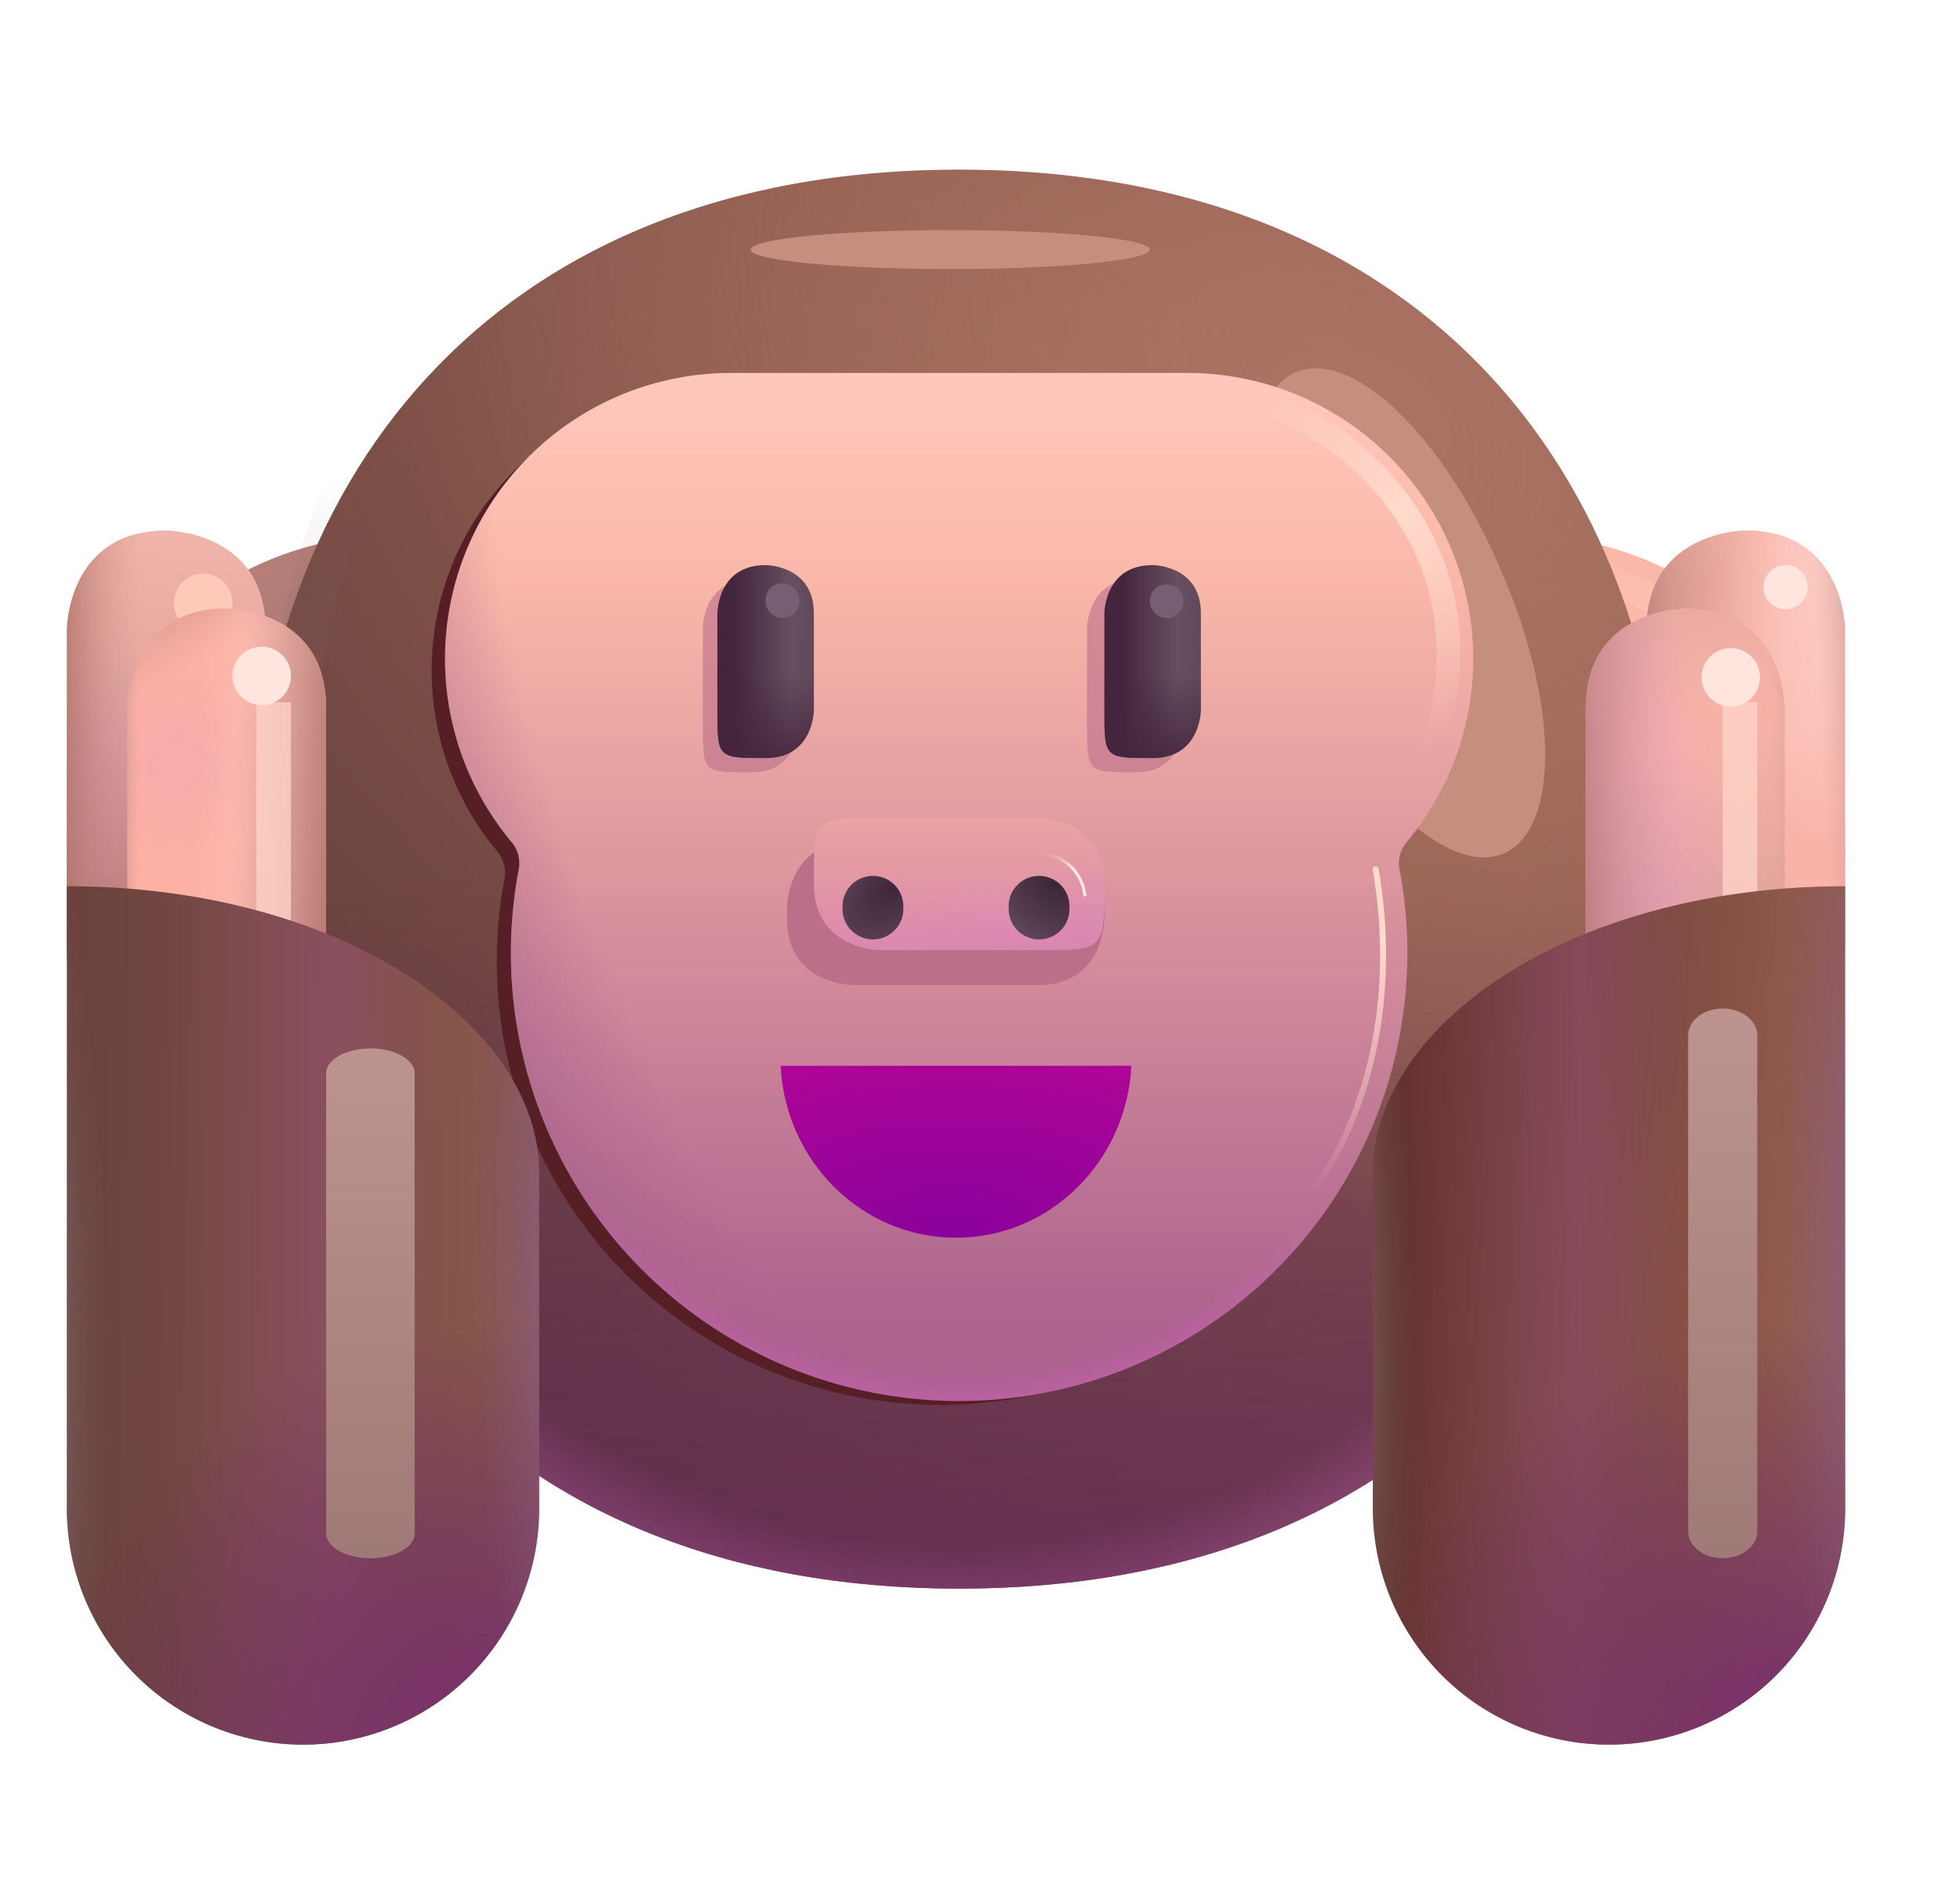 <svg xmlns="http://www.w3.org/2000/svg" fill="none" viewBox="0 0 33 32"><path fill="url(#hear-no-evil-monkey_svg__a)" d="M6.664 19.805c3.03 0 5.485-2.418 5.485-5.399S9.693 9.008 6.664 9.008 1.18 11.425 1.18 14.406s2.455 5.399 5.484 5.399"/><path fill="url(#hear-no-evil-monkey_svg__b)" d="M6.664 19.805c3.03 0 5.485-2.418 5.485-5.399S9.693 9.008 6.664 9.008 1.18 11.425 1.18 14.406s2.455 5.399 5.484 5.399"/><path fill="url(#hear-no-evil-monkey_svg__c)" fill-opacity=".5" d="M6.664 19.805c3.03 0 5.485-2.418 5.485-5.399S9.693 9.008 6.664 9.008 1.18 11.425 1.18 14.406s2.455 5.399 5.484 5.399"/><path fill="url(#hear-no-evil-monkey_svg__d)" d="M25.582 19.805c3.029 0 5.484-2.418 5.484-5.399s-2.455-5.398-5.484-5.398-5.485 2.417-5.485 5.398 2.456 5.399 5.485 5.399"/><g filter="url(#hear-no-evil-monkey_svg__e)"><path stroke="url(#hear-no-evil-monkey_svg__f)" stroke-linecap="round" stroke-opacity=".8" stroke-width=".5" d="M26.986 9.78c.979.147 2.874 1.437 3.293 3.509.484 1.781-.172 4.062-1.672 4.953"/></g><path fill="url(#hear-no-evil-monkey_svg__g)" d="M16.149 26.753c7.966 0 11.947-5.35 11.947-11.947 0-6.599-3.98-11.948-11.947-11.948S4.202 8.208 4.202 14.806s3.98 11.947 11.947 11.947"/><path fill="url(#hear-no-evil-monkey_svg__h)" d="M16.149 26.753c7.966 0 11.947-5.35 11.947-11.947 0-6.599-3.98-11.948-11.947-11.948S4.202 8.208 4.202 14.806s3.98 11.947 11.947 11.947"/><path fill="url(#hear-no-evil-monkey_svg__i)" d="M16.149 26.753c7.966 0 11.947-5.35 11.947-11.947 0-6.599-3.98-11.948-11.947-11.948S4.202 8.208 4.202 14.806s3.98 11.947 11.947 11.947"/><path fill="url(#hear-no-evil-monkey_svg__j)" d="M16.149 26.753c7.966 0 11.947-5.35 11.947-11.947 0-6.599-3.98-11.948-11.947-11.948S4.202 8.208 4.202 14.806s3.98 11.947 11.947 11.947"/><g filter="url(#hear-no-evil-monkey_svg__k)"><path fill="#C58E7D" d="M21.87 11.055a4.333 1.849 66.6 1 0 3.393-1.469 4.333 1.849 66.6 1 0-3.393 1.469"/></g><g filter="url(#hear-no-evil-monkey_svg__l)"><path fill="#C58E7D" d="M16 4.531a3.36.328 0 1 0 0-.656 3.36.328 0 1 0 0 .656"/></g><g filter="url(#hear-no-evil-monkey_svg__m)"><path fill="#561E25" d="M12.026 6.53a4.76 4.76 0 0 0-3.653 7.81.56.56 0 0 1 .121.457q-.129.68-.13 1.398a7.464 7.464 0 1 0 14.796-1.398.56.56 0 0 1 .122-.458 4.76 4.76 0 0 0-3.653-7.81z"/></g><path fill="url(#hear-no-evil-monkey_svg__n)" d="M12.305 6.281a4.813 4.813 0 0 0-3.692 7.9.55.55 0 0 1 .121.458 7.547 7.547 0 1 0 14.829 0 .55.55 0 0 1 .121-.458 4.813 4.813 0 0 0-3.692-7.9z"/><path fill="url(#hear-no-evil-monkey_svg__o)" d="M12.305 6.281a4.813 4.813 0 0 0-3.692 7.9.55.55 0 0 1 .121.458 7.547 7.547 0 1 0 14.829 0 .55.55 0 0 1 .121-.458 4.813 4.813 0 0 0-3.692-7.9z"/><path fill="url(#hear-no-evil-monkey_svg__p)" d="M12.305 6.281a4.813 4.813 0 0 0-3.692 7.9.55.55 0 0 1 .121.458 7.547 7.547 0 1 0 14.829 0 .55.55 0 0 1 .121-.458 4.813 4.813 0 0 0-3.692-7.9z"/><g filter="url(#hear-no-evil-monkey_svg__q)"><path stroke="url(#hear-no-evil-monkey_svg__r)" stroke-linecap="round" stroke-opacity=".4" stroke-width=".8" d="M5.859 8.206c-1.593 3.93-1.412 9.682.33 12.13"/></g><g filter="url(#hear-no-evil-monkey_svg__s)"><path stroke="url(#hear-no-evil-monkey_svg__t)" stroke-linecap="round" stroke-opacity=".5" stroke-width=".4" d="M27.069 10.336c.83 3.28.75 7.562-.75 10"/></g><g filter="url(#hear-no-evil-monkey_svg__u)"><path stroke="url(#hear-no-evil-monkey_svg__v)" stroke-linecap="round" stroke-width=".4" d="M21.568 6.896c1.297.51 3.69 2.496 2.496 5.885"/></g><g filter="url(#hear-no-evil-monkey_svg__w)"><path stroke="url(#hear-no-evil-monkey_svg__x)" stroke-linecap="round" stroke-width=".1" d="M23.162 14.64c.5 2.938-.594 5.126-1.594 6.032"/></g><path fill="url(#hear-no-evil-monkey_svg__y)" d="M13.143 17.949c.08 1.613 1.372 2.895 2.953 2.895s2.872-1.282 2.953-2.896z"/><path fill="url(#hear-no-evil-monkey_svg__z)" d="M2.8 8.934s1.673 0 1.673 1.673v4.875s0 1.674-1.674 1.674-1.673 0-1.673-1.674v-4.875s0-1.673 1.673-1.673"/><path fill="url(#hear-no-evil-monkey_svg__A)" d="M2.8 8.934s1.673 0 1.673 1.673v4.875s0 1.674-1.674 1.674-1.673 0-1.673-1.674v-4.875s0-1.673 1.673-1.673"/><path fill="url(#hear-no-evil-monkey_svg__B)" d="M2.8 8.934s1.673 0 1.673 1.673v4.875s0 1.674-1.674 1.674-1.673 0-1.673-1.674v-4.875s0-1.673 1.673-1.673"/><path fill="url(#hear-no-evil-monkey_svg__C)" d="M2.8 8.934s1.673 0 1.673 1.673v4.875s0 1.674-1.674 1.674-1.673 0-1.673-1.674v-4.875s0-1.673 1.673-1.673"/><g filter="url(#hear-no-evil-monkey_svg__D)"><path fill="#FFC9BA" d="M3.914 10.152a.492.492 0 1 1-.985 0 .492.492 0 1 1 .985 0"/></g><path fill="url(#hear-no-evil-monkey_svg__E)" d="M3.817 10.246s1.674 0 1.674 1.674v4.875s0 1.674-1.674 1.674-1.674 0-1.674-1.674V11.92s0-1.674 1.674-1.674"/><path fill="url(#hear-no-evil-monkey_svg__F)" fill-opacity=".15" d="M3.817 10.246s1.674 0 1.674 1.674v4.875s0 1.674-1.674 1.674-1.674 0-1.674-1.674V11.92s0-1.674 1.674-1.674"/><path fill="url(#hear-no-evil-monkey_svg__G)" d="M3.817 10.246s1.674 0 1.674 1.674v4.875s0 1.674-1.674 1.674-1.674 0-1.674-1.674V11.92s0-1.674 1.674-1.674"/><path fill="url(#hear-no-evil-monkey_svg__H)" d="M3.817 10.246s1.674 0 1.674 1.674v4.875s0 1.674-1.674 1.674-1.674 0-1.674-1.674V11.92s0-1.674 1.674-1.674"/><path fill="url(#hear-no-evil-monkey_svg__I)" d="M3.817 10.246s1.674 0 1.674 1.674v4.875s0 1.674-1.674 1.674-1.674 0-1.674-1.674V11.92s0-1.674 1.674-1.674"/><path fill="url(#hear-no-evil-monkey_svg__J)" d="M3.817 10.246s1.674 0 1.674 1.674v4.875s0 1.674-1.674 1.674-1.674 0-1.674-1.674V11.92s0-1.674 1.674-1.674"/><g filter="url(#hear-no-evil-monkey_svg__K)"><path fill="#FFD5C9" fill-opacity=".75" d="M4.898 11.828h-.582v4.375h.582Z"/></g><g filter="url(#hear-no-evil-monkey_svg__L)"><path fill="#FFE5DD" d="M4.898 11.383a.492.492 0 1 1-.984 0 .492.492 0 1 1 .984 0"/></g><path fill="url(#hear-no-evil-monkey_svg__M)" d="M1.126 14.925c4.611 0 7.951 2.34 7.951 4.825v5.591a3.976 3.976 0 1 1-7.951 0z"/><path fill="url(#hear-no-evil-monkey_svg__N)" fill-opacity=".5" d="M1.126 14.925c4.611 0 7.951 2.34 7.951 4.825v5.591a3.976 3.976 0 1 1-7.951 0z"/><path fill="url(#hear-no-evil-monkey_svg__O)" d="M1.126 14.925c4.611 0 7.951 2.34 7.951 4.825v5.591a3.976 3.976 0 1 1-7.951 0z"/><path fill="url(#hear-no-evil-monkey_svg__P)" d="M1.126 14.925c4.611 0 7.951 2.34 7.951 4.825v5.591a3.976 3.976 0 1 1-7.951 0z"/><path fill="url(#hear-no-evil-monkey_svg__Q)" d="M1.126 14.925c4.611 0 7.951 2.34 7.951 4.825v5.591a3.976 3.976 0 1 1-7.951 0z"/><g filter="url(#hear-no-evil-monkey_svg__R)"><path fill="url(#hear-no-evil-monkey_svg__S)" fill-rule="evenodd" d="M6.236 17.656c.412 0 .746.188.746.42v7.746c0 .232-.334.42-.746.42-.411 0-.745-.188-.745-.42v-7.747c0-.231.334-.419.745-.419" clip-rule="evenodd"/></g><path fill="url(#hear-no-evil-monkey_svg__T)" d="M1.674 0s1.674 0 1.674 1.674v4.875s0 1.674-1.674 1.674S0 8.223 0 6.549V1.674S0 0 1.674 0" transform="matrix(-1 0 0 1 31.066 8.934)"/><path fill="url(#hear-no-evil-monkey_svg__U)" d="M1.674 0s1.674 0 1.674 1.674v4.875s0 1.674-1.674 1.674S0 8.223 0 6.549V1.674S0 0 1.674 0" transform="matrix(-1 0 0 1 31.066 8.934)"/><path fill="url(#hear-no-evil-monkey_svg__V)" d="M1.674 0s1.674 0 1.674 1.674v4.875s0 1.674-1.674 1.674S0 8.223 0 6.549V1.674S0 0 1.674 0" transform="matrix(-1 0 0 1 31.066 8.934)"/><path fill="url(#hear-no-evil-monkey_svg__W)" d="M1.674 0s1.674 0 1.674 1.674v4.875s0 1.674-1.674 1.674S0 8.223 0 6.549V1.674S0 0 1.674 0" transform="matrix(-1 0 0 1 31.066 8.934)"/><path fill="url(#hear-no-evil-monkey_svg__X)" d="M1.674 0s1.674 0 1.674 1.674v4.875s0 1.674-1.674 1.674S0 8.223 0 6.549V1.674S0 0 1.674 0" transform="matrix(-1 0 0 1 30.048 10.246)"/><path fill="url(#hear-no-evil-monkey_svg__Y)" d="M1.674 0s1.674 0 1.674 1.674v4.875s0 1.674-1.674 1.674S0 8.223 0 6.549V1.674S0 0 1.674 0" transform="matrix(-1 0 0 1 30.048 10.246)"/><path fill="url(#hear-no-evil-monkey_svg__Z)" d="M1.674 0s1.674 0 1.674 1.674v4.875s0 1.674-1.674 1.674S0 8.223 0 6.549V1.674S0 0 1.674 0" transform="matrix(-1 0 0 1 30.048 10.246)"/><path fill="url(#hear-no-evil-monkey_svg__aa)" d="M1.674 0s1.674 0 1.674 1.674v4.875s0 1.674-1.674 1.674S0 8.223 0 6.549V1.674S0 0 1.674 0" transform="matrix(-1 0 0 1 30.048 10.246)"/><g filter="url(#hear-no-evil-monkey_svg__ab)"><path fill="#FFD5C9" fill-opacity=".75" d="M29.005 11.828h.582v4.375h-.582Z"/></g><path fill="url(#hear-no-evil-monkey_svg__ac)" d="M31.066 14.925c-4.611 0-7.951 2.34-7.951 4.825v5.591a3.976 3.976 0 1 0 7.951 0z"/><path fill="url(#hear-no-evil-monkey_svg__ad)" fill-opacity=".5" d="M31.066 14.925c-4.611 0-7.951 2.34-7.951 4.825v5.591a3.976 3.976 0 1 0 7.951 0z"/><path fill="url(#hear-no-evil-monkey_svg__ae)" d="M31.066 14.925c-4.611 0-7.951 2.34-7.951 4.825v5.591a3.976 3.976 0 1 0 7.951 0z"/><path fill="url(#hear-no-evil-monkey_svg__af)" d="M31.066 14.925c-4.611 0-7.951 2.34-7.951 4.825v5.591a3.976 3.976 0 1 0 7.951 0z"/><path fill="url(#hear-no-evil-monkey_svg__ag)" d="M31.066 14.925c-4.611 0-7.951 2.34-7.951 4.825v5.591a3.976 3.976 0 1 0 7.951 0z"/><g filter="url(#hear-no-evil-monkey_svg__ah)"><path fill="url(#hear-no-evil-monkey_svg__ai)" fill-rule="evenodd" d="M29.005 16.984c.321 0 .582.203.582.452v8.354c0 .25-.261.451-.582.451-.322 0-.582-.202-.582-.451v-8.354c0-.25.26-.452.582-.452" clip-rule="evenodd"/></g><g filter="url(#hear-no-evil-monkey_svg__aj)"><path fill="#BB6F89" fill-opacity=".6" d="M12.646 9.758s.812 0 .812.812v1.625s0 .813-.812.813-.813 0-.813-.813V10.57s0-.812.813-.812"/></g><g filter="url(#hear-no-evil-monkey_svg__ak)"><path fill="#BB6F89" fill-opacity=".6" d="M19.115 9.758s.813 0 .813.812v1.625s0 .813-.813.813-.812 0-.812-.813V10.57s0-.812.812-.812"/></g><path fill="url(#hear-no-evil-monkey_svg__al)" d="M12.89 9.516s.813 0 .813.812v1.625s0 .813-.812.813-.813 0-.813-.813v-1.625s0-.812.813-.812"/><path fill="url(#hear-no-evil-monkey_svg__am)" d="M12.89 9.516s.813 0 .813.812v1.625s0 .813-.812.813-.813 0-.813-.813v-1.625s0-.812.813-.812"/><path fill="url(#hear-no-evil-monkey_svg__an)" d="M19.407 9.516s.812 0 .812.812v1.625s0 .813-.812.813-.813 0-.813-.813v-1.625s0-.812.813-.812"/><path fill="url(#hear-no-evil-monkey_svg__ao)" d="M19.407 9.516s.812 0 .812.812v1.625s0 .813-.812.813-.813 0-.813-.813v-1.625s0-.812.813-.812"/><g filter="url(#hear-no-evil-monkey_svg__ap)"><path fill="#BB6F89" d="M14.366 14.172h3.112s1.116 0 1.116 1.116v.186s0 1.116-1.116 1.116h-3.112s-1.116 0-1.116-1.116v-.186s0-1.116 1.116-1.116"/></g><path fill="url(#hear-no-evil-monkey_svg__aq)" d="M14.82 13.768h2.658s1.116 0 1.116 1.116 0 1.116-1.116 1.116H14.82s-1.117 0-1.117-1.116 0-1.116 1.117-1.116"/><path fill="url(#hear-no-evil-monkey_svg__ar)" d="M14.82 13.768h2.658s1.116 0 1.116 1.116 0 1.116-1.116 1.116H14.82s-1.117 0-1.117-1.116 0-1.116 1.117-1.116"/><path fill="url(#hear-no-evil-monkey_svg__as)" d="M14.186 15.285a.512.512 0 1 0 1.023 0 .512.512 0 1 0-1.023 0"/><path fill="url(#hear-no-evil-monkey_svg__at)" d="M16.983 15.285a.512.512 0 1 0 1.023 0 .512.512 0 1 0-1.023 0"/><g filter="url(#hear-no-evil-monkey_svg__au)"><path fill="#FFE5DD" d="M28.648 11.406a.492.492 0 1 0 .985 0 .492.492 0 1 0-.985 0"/></g><g filter="url(#hear-no-evil-monkey_svg__av)"><path fill="#795D72" d="M12.89 10.123a.284.284 0 1 0 .568 0 .284.284 0 1 0-.567 0"/></g><g filter="url(#hear-no-evil-monkey_svg__aw)"><path fill="#795D72" d="M19.36 10.123a.284.284 0 1 0 .568 0 .284.284 0 1 0-.568 0"/></g><g filter="url(#hear-no-evil-monkey_svg__ax)"><path fill="#FFE5DD" d="M29.691 9.888a.372.372 0 1 0 .745 0 .372.372 0 1 0-.745 0"/></g><g filter="url(#hear-no-evil-monkey_svg__ay)"><path stroke="url(#hear-no-evil-monkey_svg__az)" stroke-width=".05" d="M17.392 14.383c.343-.07.82.187.875.71"/></g><defs><linearGradient id="hear-no-evil-monkey_svg__a" x1="6.664" x2="6.664" y1="10.586" y2="21.523" gradientUnits="userSpaceOnUse"><stop stop-color="#A67874"/><stop offset="1" stop-color="#8F5872"/></linearGradient><linearGradient id="hear-no-evil-monkey_svg__b" x1="6.664" x2="6.664" y1="13.836" y2="22.023" gradientUnits="userSpaceOnUse"><stop stop-color="#B56595" stop-opacity="0"/><stop offset="1" stop-color="#CA6FA6"/></linearGradient><linearGradient id="hear-no-evil-monkey_svg__d" x1="25.582" x2="25.582" y1="11.773" y2="22.023" gradientUnits="userSpaceOnUse"><stop offset=".094" stop-color="#FAB8A9"/><stop offset="1" stop-color="#B56595"/></linearGradient><linearGradient id="hear-no-evil-monkey_svg__h" x1="16.149" x2="16.149" y1="14.806" y2="31.663" gradientUnits="userSpaceOnUse"><stop stop-color="#682B5B" stop-opacity="0"/><stop offset="1" stop-color="#682B5B"/></linearGradient><linearGradient id="hear-no-evil-monkey_svg__n" x1="16.149" x2="16.149" y1="6.281" y2="24.328" gradientUnits="userSpaceOnUse"><stop stop-color="#FFC8BC"/><stop offset=".188" stop-color="#FAB8A9"/><stop offset=".895" stop-color="#AC628E"/></linearGradient><linearGradient id="hear-no-evil-monkey_svg__r" x1="6.795" x2="4.332" y1="20.964" y2="8.295" gradientUnits="userSpaceOnUse"><stop stop-color="#7C6160" stop-opacity="0"/><stop offset=".503" stop-color="#7C6160"/><stop offset="1" stop-color="#7C6160" stop-opacity="0"/></linearGradient><linearGradient id="hear-no-evil-monkey_svg__t" x1="25.127" x2="28.418" y1="20.336" y2="12.395" gradientUnits="userSpaceOnUse"><stop stop-color="#BE8B89" stop-opacity="0"/><stop offset=".296" stop-color="#BE8B89" stop-opacity=".6"/><stop offset=".808" stop-color="#BE8B89" stop-opacity="0"/></linearGradient><linearGradient id="hear-no-evil-monkey_svg__v" x1="24.677" x2="21.065" y1="12.213" y2="6.795" gradientUnits="userSpaceOnUse"><stop stop-color="#FFDACC" stop-opacity="0"/><stop offset=".557" stop-color="#FFDACC"/><stop offset="1" stop-color="#FFDACC" stop-opacity="0"/></linearGradient><linearGradient id="hear-no-evil-monkey_svg__x" x1="22.916" x2="22.235" y1="20.09" y2="16.016" gradientUnits="userSpaceOnUse"><stop offset=".026" stop-color="#FFDACC" stop-opacity="0"/><stop offset="1" stop-color="#FFDACC"/></linearGradient><linearGradient id="hear-no-evil-monkey_svg__z" x1="3.267" x2="3.11" y1="8.934" y2="13.573" gradientUnits="userSpaceOnUse"><stop stop-color="#F1B4AA"/><stop offset="1" stop-color="#D79D95"/></linearGradient><linearGradient id="hear-no-evil-monkey_svg__A" x1="-.733" x2="2.731" y1="17.703" y2="11.415" gradientUnits="userSpaceOnUse"><stop offset=".259" stop-color="#DC90CC"/><stop offset="1" stop-color="#DC90CC" stop-opacity="0"/></linearGradient><linearGradient id="hear-no-evil-monkey_svg__B" x1="2.799" x2="3.039" y1="16.109" y2="11.246" gradientUnits="userSpaceOnUse"><stop stop-color="#AA6C64"/><stop offset="1" stop-color="#D79D95" stop-opacity="0"/></linearGradient><linearGradient id="hear-no-evil-monkey_svg__C" x1=".829" x2="2.407" y1="11.234" y2="11.234" gradientUnits="userSpaceOnUse"><stop stop-color="#AA6C64"/><stop offset="1" stop-color="#D79D95" stop-opacity="0"/></linearGradient><linearGradient id="hear-no-evil-monkey_svg__E" x1="3.267" x2="5.046" y1="15.828" y2="15.888" gradientUnits="userSpaceOnUse"><stop stop-color="#FDB1A4"/><stop offset="1" stop-color="#FFC6BD"/></linearGradient><linearGradient id="hear-no-evil-monkey_svg__G" x1="1.798" x2="2.361" y1="15.109" y2="15.106" gradientUnits="userSpaceOnUse"><stop stop-color="#AA6C64"/><stop offset="1" stop-color="#D79D95" stop-opacity="0"/></linearGradient><linearGradient id="hear-no-evil-monkey_svg__H" x1="6.066" x2="3.823" y1="15.063" y2="14.952" gradientUnits="userSpaceOnUse"><stop stop-color="#AA6C64"/><stop offset="1" stop-color="#D79D95" stop-opacity="0"/></linearGradient><linearGradient id="hear-no-evil-monkey_svg__I" x1="6.066" x2="3.823" y1="15.063" y2="14.952" gradientUnits="userSpaceOnUse"><stop stop-color="#AA6C64"/><stop offset="1" stop-color="#D79D95" stop-opacity="0"/></linearGradient><linearGradient id="hear-no-evil-monkey_svg__J" x1="2.032" x2="3.236" y1="9.375" y2="11.262" gradientUnits="userSpaceOnUse"><stop stop-color="#AA6C64"/><stop offset="1" stop-color="#D79D95" stop-opacity="0"/></linearGradient><linearGradient id="hear-no-evil-monkey_svg__M" x1="14.135" x2="1.279" y1="20.109" y2="19.943" gradientUnits="userSpaceOnUse"><stop stop-color="#A06857"/><stop offset="1" stop-color="#6B423E"/></linearGradient><linearGradient id="hear-no-evil-monkey_svg__N" x1="8.642" x2="2.829" y1="23.896" y2="23.896" gradientUnits="userSpaceOnUse"><stop offset=".214" stop-color="#975077" stop-opacity="0"/><stop offset=".505" stop-color="#975077"/><stop offset="1" stop-color="#975077" stop-opacity="0"/></linearGradient><linearGradient id="hear-no-evil-monkey_svg__S" x1="6.236" x2="6.236" y1="17.656" y2="26.241" gradientUnits="userSpaceOnUse"><stop stop-color="#BC938F"/><stop offset="1" stop-color="#A07A76"/></linearGradient><linearGradient id="hear-no-evil-monkey_svg__T" x1="1.971" x2=".258" y1="4.816" y2="-.445" gradientUnits="userSpaceOnUse"><stop stop-color="#F9B4A9"/><stop offset="1" stop-color="#FFDFDA"/></linearGradient><linearGradient id="hear-no-evil-monkey_svg__V" x1="3.922" x2=".932" y1="4.816" y2="4.669" gradientUnits="userSpaceOnUse"><stop stop-color="#AA6C64"/><stop offset="1" stop-color="#D79D95" stop-opacity="0"/></linearGradient><linearGradient id="hear-no-evil-monkey_svg__W" x1="-.794" x2=".359" y1="4.816" y2="4.873" gradientUnits="userSpaceOnUse"><stop stop-color="#AA6C64"/><stop offset="1" stop-color="#D79D95" stop-opacity="0"/></linearGradient><linearGradient id="hear-no-evil-monkey_svg__Y" x1="5.844" x2=".58" y1="5.895" y2="4.411" gradientUnits="userSpaceOnUse"><stop offset=".259" stop-color="#DC90CC"/><stop offset="1" stop-color="#DC90CC" stop-opacity="0"/></linearGradient><linearGradient id="hear-no-evil-monkey_svg__Z" x1="-.843" x2=".14" y1="4.832" y2="4.865" gradientUnits="userSpaceOnUse"><stop stop-color="#AA6C64"/><stop offset="1" stop-color="#D79D95" stop-opacity="0"/></linearGradient><linearGradient id="hear-no-evil-monkey_svg__aa" x1="3.922" x2="1.679" y1="4.816" y2="4.706" gradientUnits="userSpaceOnUse"><stop stop-color="#AA6C64"/><stop offset="1" stop-color="#D79D95" stop-opacity="0"/></linearGradient><linearGradient id="hear-no-evil-monkey_svg__ac" x1="31.954" x2="23.625" y1="23.578" y2="22.857" gradientUnits="userSpaceOnUse"><stop stop-color="#A06857"/><stop offset="1" stop-color="#64332E"/></linearGradient><linearGradient id="hear-no-evil-monkey_svg__ad" x1="29.704" x2="23.579" y1="23.896" y2="23.896" gradientUnits="userSpaceOnUse"><stop offset=".214" stop-color="#975077" stop-opacity="0"/><stop offset=".505" stop-color="#975077"/><stop offset="1" stop-color="#975077" stop-opacity="0"/></linearGradient><linearGradient id="hear-no-evil-monkey_svg__ai" x1="29.005" x2="29.005" y1="16.984" y2="26.241" gradientUnits="userSpaceOnUse"><stop stop-color="#BC938F"/><stop offset="1" stop-color="#A07A76"/></linearGradient><linearGradient id="hear-no-evil-monkey_svg__al" x1="15.96" x2="11.277" y1="10.693" y2="10.693" gradientUnits="userSpaceOnUse"><stop stop-color="#432A3D"/><stop offset=".568" stop-color="#684E61"/><stop offset=".766" stop-color="#43253D"/></linearGradient><linearGradient id="hear-no-evil-monkey_svg__am" x1="13.258" x2="13.258" y1="10.521" y2="13.059" gradientUnits="userSpaceOnUse"><stop offset=".327" stop-color="#43253D" stop-opacity="0"/><stop offset="1" stop-color="#43253D"/></linearGradient><linearGradient id="hear-no-evil-monkey_svg__an" x1="22.476" x2="17.792" y1="10.693" y2="10.693" gradientUnits="userSpaceOnUse"><stop stop-color="#432A3D"/><stop offset=".568" stop-color="#684E61"/><stop offset=".766" stop-color="#43253D"/></linearGradient><linearGradient id="hear-no-evil-monkey_svg__ao" x1="19.774" x2="19.774" y1="10.521" y2="13.059" gradientUnits="userSpaceOnUse"><stop offset=".327" stop-color="#43253D" stop-opacity="0"/><stop offset="1" stop-color="#43253D"/></linearGradient><linearGradient id="hear-no-evil-monkey_svg__aq" x1="16.149" x2="16.149" y1="13.768" y2="15.906" gradientUnits="userSpaceOnUse"><stop stop-color="#E9A4A2"/><stop offset="1" stop-color="#DC89A8"/></linearGradient><linearGradient id="hear-no-evil-monkey_svg__ar" x1="15.642" x2="14.902" y1="18.703" y2="15.088" gradientUnits="userSpaceOnUse"><stop offset=".07" stop-color="#C971B6"/><stop offset="1" stop-color="#DC90CC" stop-opacity="0"/></linearGradient><linearGradient id="hear-no-evil-monkey_svg__az" x1="17.829" x2="17.829" y1="14.371" y2="15.094" gradientUnits="userSpaceOnUse"><stop stop-color="#FFDACC" stop-opacity="0"/><stop offset=".349" stop-color="#FFEBE3"/></linearGradient><filter id="hear-no-evil-monkey_svg__e" width="4.75" height="9.763" x="26.336" y="9.129" color-interpolation-filters="sRGB" filterUnits="userSpaceOnUse"><feFlood flood-opacity="0" result="BackgroundImageFix"/><feBlend in="SourceGraphic" in2="BackgroundImageFix" result="shape"/><feGaussianBlur result="effect1_foregroundBlur_6986_5090" stdDeviation=".2"/></filter><filter id="hear-no-evil-monkey_svg__k" width="11.833" height="15.089" x="17.65" y="2.776" color-interpolation-filters="sRGB" filterUnits="userSpaceOnUse"><feFlood flood-opacity="0" result="BackgroundImageFix"/><feBlend in="SourceGraphic" in2="BackgroundImageFix" result="shape"/><feGaussianBlur result="effect1_foregroundBlur_6986_5090" stdDeviation="1.75"/></filter><filter id="hear-no-evil-monkey_svg__l" width="13.721" height="7.656" x="9.14" y=".375" color-interpolation-filters="sRGB" filterUnits="userSpaceOnUse"><feFlood flood-opacity="0" result="BackgroundImageFix"/><feBlend in="SourceGraphic" in2="BackgroundImageFix" result="shape"/><feGaussianBlur result="effect1_foregroundBlur_6986_5090" stdDeviation="1.75"/></filter><filter id="hear-no-evil-monkey_svg__m" width="21.121" height="21.129" x="5.267" y="4.529" color-interpolation-filters="sRGB" filterUnits="userSpaceOnUse"><feFlood flood-opacity="0" result="BackgroundImageFix"/><feBlend in="SourceGraphic" in2="BackgroundImageFix" result="shape"/><feGaussianBlur result="effect1_foregroundBlur_6986_5090" stdDeviation="1"/></filter><filter id="hear-no-evil-monkey_svg__q" width="3.023" height="13.73" x="3.966" y="7.406" color-interpolation-filters="sRGB" filterUnits="userSpaceOnUse"><feFlood flood-opacity="0" result="BackgroundImageFix"/><feBlend in="SourceGraphic" in2="BackgroundImageFix" result="shape"/><feGaussianBlur result="effect1_foregroundBlur_6986_5090" stdDeviation=".2"/></filter><filter id="hear-no-evil-monkey_svg__s" width="2.477" height="11.2" x="25.719" y="9.736" color-interpolation-filters="sRGB" filterUnits="userSpaceOnUse"><feFlood flood-opacity="0" result="BackgroundImageFix"/><feBlend in="SourceGraphic" in2="BackgroundImageFix" result="shape"/><feGaussianBlur result="effect1_foregroundBlur_6986_5090" stdDeviation=".2"/></filter><filter id="hear-no-evil-monkey_svg__u" width="4.02" height="7.085" x="20.968" y="6.296" color-interpolation-filters="sRGB" filterUnits="userSpaceOnUse"><feFlood flood-opacity="0" result="BackgroundImageFix"/><feBlend in="SourceGraphic" in2="BackgroundImageFix" result="shape"/><feGaussianBlur result="effect1_foregroundBlur_6986_5090" stdDeviation=".2"/></filter><filter id="hear-no-evil-monkey_svg__w" width="2.619" height="6.931" x="21.118" y="14.191" color-interpolation-filters="sRGB" filterUnits="userSpaceOnUse"><feFlood flood-opacity="0" result="BackgroundImageFix"/><feBlend in="SourceGraphic" in2="BackgroundImageFix" result="shape"/><feGaussianBlur result="effect1_foregroundBlur_6986_5090" stdDeviation=".2"/></filter><filter id="hear-no-evil-monkey_svg__D" width="2.984" height="2.984" x="1.929" y="8.66" color-interpolation-filters="sRGB" filterUnits="userSpaceOnUse"><feFlood flood-opacity="0" result="BackgroundImageFix"/><feBlend in="SourceGraphic" in2="BackgroundImageFix" result="shape"/><feGaussianBlur result="effect1_foregroundBlur_6986_5090" stdDeviation=".5"/></filter><filter id="hear-no-evil-monkey_svg__K" width="2.582" height="6.375" x="3.316" y="10.828" color-interpolation-filters="sRGB" filterUnits="userSpaceOnUse"><feFlood flood-opacity="0" result="BackgroundImageFix"/><feBlend in="SourceGraphic" in2="BackgroundImageFix" result="shape"/><feGaussianBlur result="effect1_foregroundBlur_6986_5090" stdDeviation=".5"/></filter><filter id="hear-no-evil-monkey_svg__L" width="2.984" height="2.984" x="2.914" y="9.891" color-interpolation-filters="sRGB" filterUnits="userSpaceOnUse"><feFlood flood-opacity="0" result="BackgroundImageFix"/><feBlend in="SourceGraphic" in2="BackgroundImageFix" result="shape"/><feGaussianBlur result="effect1_foregroundBlur_6986_5090" stdDeviation=".5"/></filter><filter id="hear-no-evil-monkey_svg__R" width="6.491" height="13.585" x="2.991" y="15.156" color-interpolation-filters="sRGB" filterUnits="userSpaceOnUse"><feFlood flood-opacity="0" result="BackgroundImageFix"/><feBlend in="SourceGraphic" in2="BackgroundImageFix" result="shape"/><feGaussianBlur result="effect1_foregroundBlur_6986_5090" stdDeviation="1.25"/></filter><filter id="hear-no-evil-monkey_svg__ab" width="2.582" height="6.375" x="28.005" y="10.828" color-interpolation-filters="sRGB" filterUnits="userSpaceOnUse"><feFlood flood-opacity="0" result="BackgroundImageFix"/><feBlend in="SourceGraphic" in2="BackgroundImageFix" result="shape"/><feGaussianBlur result="effect1_foregroundBlur_6986_5090" stdDeviation=".5"/></filter><filter id="hear-no-evil-monkey_svg__ah" width="6.164" height="14.257" x="25.923" y="14.484" color-interpolation-filters="sRGB" filterUnits="userSpaceOnUse"><feFlood flood-opacity="0" result="BackgroundImageFix"/><feBlend in="SourceGraphic" in2="BackgroundImageFix" result="shape"/><feGaussianBlur result="effect1_foregroundBlur_6986_5090" stdDeviation="1.25"/></filter><filter id="hear-no-evil-monkey_svg__aj" width="3.625" height="5.25" x="10.833" y="8.758" color-interpolation-filters="sRGB" filterUnits="userSpaceOnUse"><feFlood flood-opacity="0" result="BackgroundImageFix"/><feBlend in="SourceGraphic" in2="BackgroundImageFix" result="shape"/><feGaussianBlur result="effect1_foregroundBlur_6986_5090" stdDeviation=".5"/></filter><filter id="hear-no-evil-monkey_svg__ak" width="3.625" height="5.25" x="17.303" y="8.758" color-interpolation-filters="sRGB" filterUnits="userSpaceOnUse"><feFlood flood-opacity="0" result="BackgroundImageFix"/><feBlend in="SourceGraphic" in2="BackgroundImageFix" result="shape"/><feGaussianBlur result="effect1_foregroundBlur_6986_5090" stdDeviation=".5"/></filter><filter id="hear-no-evil-monkey_svg__ap" width="7.344" height="4.418" x="12.25" y="13.172" color-interpolation-filters="sRGB" filterUnits="userSpaceOnUse"><feFlood flood-opacity="0" result="BackgroundImageFix"/><feBlend in="SourceGraphic" in2="BackgroundImageFix" result="shape"/><feGaussianBlur result="effect1_foregroundBlur_6986_5090" stdDeviation=".5"/></filter><filter id="hear-no-evil-monkey_svg__au" width="2.984" height="2.984" x="27.648" y="9.914" color-interpolation-filters="sRGB" filterUnits="userSpaceOnUse"><feFlood flood-opacity="0" result="BackgroundImageFix"/><feBlend in="SourceGraphic" in2="BackgroundImageFix" result="shape"/><feGaussianBlur result="effect1_foregroundBlur_6986_5090" stdDeviation=".5"/></filter><filter id="hear-no-evil-monkey_svg__av" width="2.567" height="2.567" x="11.891" y="8.839" color-interpolation-filters="sRGB" filterUnits="userSpaceOnUse"><feFlood flood-opacity="0" result="BackgroundImageFix"/><feBlend in="SourceGraphic" in2="BackgroundImageFix" result="shape"/><feGaussianBlur result="effect1_foregroundBlur_6986_5090" stdDeviation=".5"/></filter><filter id="hear-no-evil-monkey_svg__aw" width="2.567" height="2.567" x="18.36" y="8.839" color-interpolation-filters="sRGB" filterUnits="userSpaceOnUse"><feFlood flood-opacity="0" result="BackgroundImageFix"/><feBlend in="SourceGraphic" in2="BackgroundImageFix" result="shape"/><feGaussianBlur result="effect1_foregroundBlur_6986_5090" stdDeviation=".5"/></filter><filter id="hear-no-evil-monkey_svg__ax" width="2.745" height="2.745" x="28.691" y="8.516" color-interpolation-filters="sRGB" filterUnits="userSpaceOnUse"><feFlood flood-opacity="0" result="BackgroundImageFix"/><feBlend in="SourceGraphic" in2="BackgroundImageFix" result="shape"/><feGaussianBlur result="effect1_foregroundBlur_6986_5090" stdDeviation=".5"/></filter><filter id="hear-no-evil-monkey_svg__ay" width="1.305" height="1.15" x="17.187" y="14.146" color-interpolation-filters="sRGB" filterUnits="userSpaceOnUse"><feFlood flood-opacity="0" result="BackgroundImageFix"/><feBlend in="SourceGraphic" in2="BackgroundImageFix" result="shape"/><feGaussianBlur result="effect1_foregroundBlur_6986_5090" stdDeviation=".1"/></filter><radialGradient id="hear-no-evil-monkey_svg__c" cx="0" cy="0" r="1" gradientTransform="matrix(-11.25 -11.125 13.279 -13.428 10.533 20.46)" gradientUnits="userSpaceOnUse"><stop offset=".632" stop-color="#F39585" stop-opacity="0"/><stop offset="1" stop-color="#F39585"/></radialGradient><radialGradient id="hear-no-evil-monkey_svg__f" cx="0" cy="0" r="1" gradientTransform="matrix(-5.5 -6.313 13.298 -11.586 29.17 17.93)" gradientUnits="userSpaceOnUse"><stop stop-color="#FFDACC" stop-opacity="0"/><stop offset=".448" stop-color="#FFDACC"/><stop offset="1" stop-color="#FFDACC" stop-opacity="0"/></radialGradient><radialGradient id="hear-no-evil-monkey_svg__g" cx="0" cy="0" r="1" gradientTransform="matrix(-8.217 16.565 -29.357 -14.561 21.688 10.188)" gradientUnits="userSpaceOnUse"><stop stop-color="#A06857"/><stop offset="1" stop-color="#5B3838"/></radialGradient><radialGradient id="hear-no-evil-monkey_svg__i" cx="0" cy="0" r="1" gradientTransform="matrix(0 20.672 -18.461 0 16.15 11.82)" gradientUnits="userSpaceOnUse"><stop offset=".688" stop-color="#FF7AF2" stop-opacity="0"/><stop offset="1" stop-color="#FFBCE6"/></radialGradient><radialGradient id="hear-no-evil-monkey_svg__j" cx="0" cy="0" r="1" gradientTransform="rotate(120.14 9.373 10.098)scale(12.4 19.256)" gradientUnits="userSpaceOnUse"><stop stop-color="#AC7463"/><stop offset="1" stop-color="#AC7463" stop-opacity="0"/></radialGradient><radialGradient id="hear-no-evil-monkey_svg__o" cx="0" cy="0" r="1" gradientTransform="rotate(159.382 11.845 7.167)scale(20.233 27.146)" gradientUnits="userSpaceOnUse"><stop offset=".818" stop-color="#A55F89" stop-opacity="0"/><stop offset="1" stop-color="#A55F89"/></radialGradient><radialGradient id="hear-no-evil-monkey_svg__p" cx="0" cy="0" r="1" gradientTransform="matrix(-.001 12.704 -10.846 -.001 16.15 12.777)" gradientUnits="userSpaceOnUse"><stop offset=".813" stop-color="#EF5CF2" stop-opacity="0"/><stop offset="1" stop-color="#FF63C4"/></radialGradient><radialGradient id="hear-no-evil-monkey_svg__y" cx="0" cy="0" r="1" gradientTransform="matrix(0 -9.578 19.087 0 16.096 20.844)" gradientUnits="userSpaceOnUse"><stop stop-color="#89029C"/><stop offset="1" stop-color="#F70A8D"/></radialGradient><radialGradient id="hear-no-evil-monkey_svg__F" cx="0" cy="0" r="1" gradientTransform="rotate(15.781 -44.9 17.2)scale(1.494 1.638)" gradientUnits="userSpaceOnUse"><stop offset=".259" stop-color="#DC90CC"/><stop offset="1" stop-color="#DC90CC" stop-opacity="0"/></radialGradient><radialGradient id="hear-no-evil-monkey_svg__O" cx="0" cy="0" r="1" gradientTransform="rotate(-119.474 12.672 12.384)scale(7.128 7.636)" gradientUnits="userSpaceOnUse"><stop offset=".114" stop-color="#7A326B"/><stop offset="1" stop-color="#682B5B" stop-opacity="0"/></radialGradient><radialGradient id="hear-no-evil-monkey_svg__P" cx="0" cy="0" r="1" gradientTransform="matrix(3.625 -.048 .307 23.253 .266 22.606)" gradientUnits="userSpaceOnUse"><stop stop-color="#937976"/><stop offset=".437" stop-color="#705C5A" stop-opacity="0"/></radialGradient><radialGradient id="hear-no-evil-monkey_svg__Q" cx="0" cy="0" r="1" gradientTransform="rotate(178.401 4.687 10.991)scale(5.072 30.237)" gradientUnits="userSpaceOnUse"><stop stop-color="#915D88"/><stop offset=".344" stop-color="#7F5575" stop-opacity="0"/></radialGradient><radialGradient id="hear-no-evil-monkey_svg__U" cx="0" cy="0" r="1" gradientTransform="matrix(-2.531 .891 -1.845 -5.243 2.315 .848)" gradientUnits="userSpaceOnUse"><stop stop-color="#F9B4A9"/><stop offset="1" stop-color="#F9B4A9" stop-opacity="0"/></radialGradient><radialGradient id="hear-no-evil-monkey_svg__X" cx="0" cy="0" r="1" gradientTransform="rotate(111.092 .433 2.15)scale(4.689 21.824)" gradientUnits="userSpaceOnUse"><stop stop-color="#F9B4A9"/><stop offset="1" stop-color="#D79D95"/></radialGradient><radialGradient id="hear-no-evil-monkey_svg__ae" cx="0" cy="0" r="1" gradientTransform="rotate(-119.474 23.666 5.969)scale(7.128 7.636)" gradientUnits="userSpaceOnUse"><stop offset=".114" stop-color="#7A326B"/><stop offset="1" stop-color="#682B5B" stop-opacity="0"/></radialGradient><radialGradient id="hear-no-evil-monkey_svg__af" cx="0" cy="0" r="1" gradientTransform="matrix(3.625 -.048 .307 23.253 22.255 22.606)" gradientUnits="userSpaceOnUse"><stop stop-color="#937976"/><stop offset=".437" stop-color="#705C5A" stop-opacity="0"/></radialGradient><radialGradient id="hear-no-evil-monkey_svg__ag" cx="0" cy="0" r="1" gradientTransform="rotate(178.401 15.681 11.145)scale(5.072 30.237)" gradientUnits="userSpaceOnUse"><stop stop-color="#915D88"/><stop offset=".344" stop-color="#7F5575" stop-opacity="0"/></radialGradient><radialGradient id="hear-no-evil-monkey_svg__as" cx="0" cy="0" r="1" gradientTransform="rotate(133.174 4.295 10.721)scale(1.903 1.144)" gradientUnits="userSpaceOnUse"><stop stop-color="#3E2739"/><stop offset="1" stop-color="#684E61"/></radialGradient><radialGradient id="hear-no-evil-monkey_svg__at" cx="0" cy="0" r="1" gradientTransform="matrix(-.774 .942 -1.474 -1.211 17.757 14.925)" gradientUnits="userSpaceOnUse"><stop stop-color="#3C2737"/><stop offset="1" stop-color="#684E61"/></radialGradient></defs></svg>